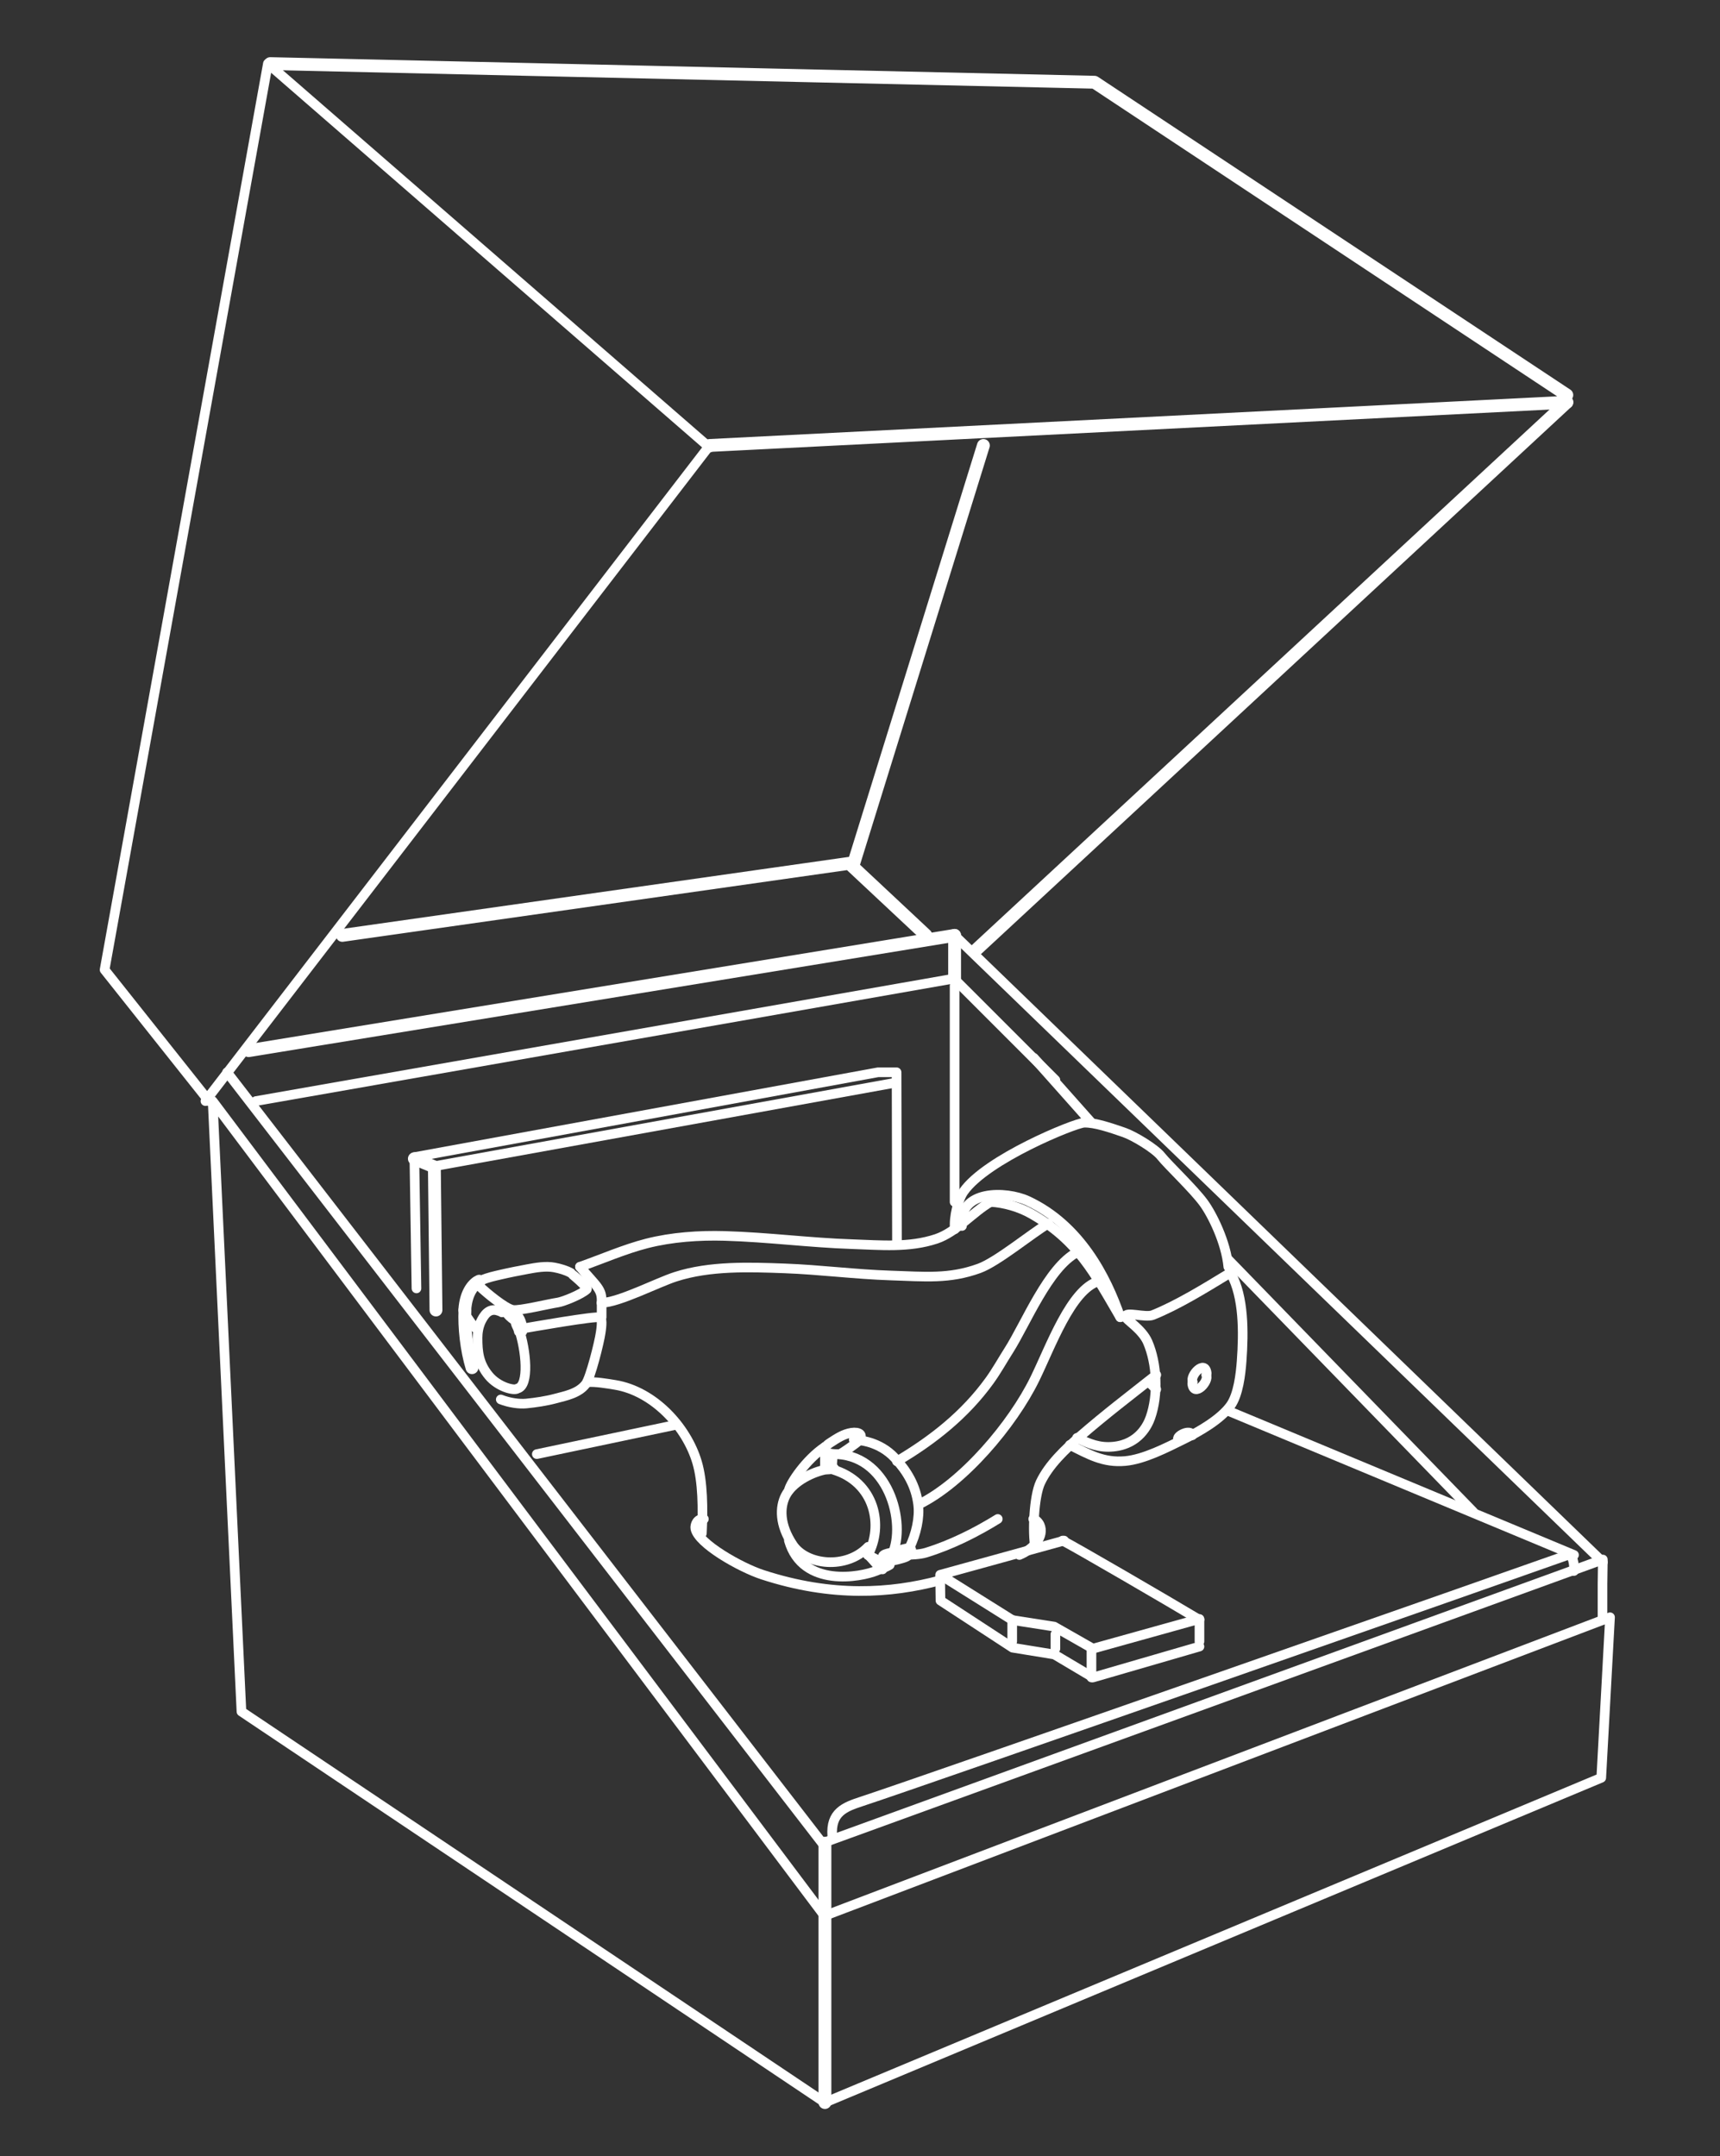 <svg width="296" height="371" viewBox="0 0 296 371" fill="none" xmlns="http://www.w3.org/2000/svg">
<rect x="0" y="0" width="296" height="371" fill="#333333" stroke="none"/>
<path d="M206.418 278.697V282.416" stroke="white" stroke-width="1.657" stroke-miterlimit="1.5" stroke-linecap="round" stroke-linejoin="round"/>
<path d="M197.739 237.793C197.72 237.775 198.6 238.671 198.978 239.033" stroke="white" stroke-width="1.657" stroke-miterlimit="1.5" stroke-linecap="round" stroke-linejoin="round"/>
<path d="M202.789 247.708C202.192 247.161 204.901 245.729 205.182 246.944" stroke="white" stroke-width="1.657" stroke-miterlimit="1.5" stroke-linecap="round" stroke-linejoin="round"/>
<path d="M205.269 237.79C204.672 236.696 207.382 233.831 207.663 236.262" stroke="white" stroke-width="1.657" stroke-miterlimit="1.5" stroke-linecap="round" stroke-linejoin="round"/>
<path d="M207.574 236.552C208.172 237.646 205.462 240.51 205.181 238.08" stroke="white" stroke-width="1.657" stroke-miterlimit="1.5" stroke-linecap="round" stroke-linejoin="round"/>
<path d="M211.375 216.717L253.521 260.103" stroke="white" stroke-width="1.657" stroke-miterlimit="1.5" stroke-linecap="round" stroke-linejoin="round"/>
<path d="M270.876 267.54L211.375 242.748" stroke="white" stroke-width="1.657" stroke-miterlimit="1.5" stroke-linecap="round" stroke-linejoin="round"/>
<path d="M167.996 163.417L269.643 69.207" stroke="white" stroke-width="2.21" stroke-miterlimit="1.5" stroke-linecap="round" stroke-linejoin="round"/>
<path d="M146.922 148.541L169.235 76.644" stroke="white" stroke-width="2.21" stroke-miterlimit="1.5" stroke-linecap="round" stroke-linejoin="round"/>
<path d="M44.035 189.444L164.167 168.371L181.631 185.831" stroke="white" stroke-width="1.657" stroke-miterlimit="1.5" stroke-linecap="round" stroke-linejoin="round"/>
<path d="M177.914 182.008L187.831 193.164" stroke="white" stroke-width="1.657" stroke-miterlimit="1.5" stroke-linecap="round" stroke-linejoin="round"/>
<path d="M164.274 160.936L42.793 180.769" stroke="white" stroke-width="2.21" stroke-miterlimit="1.5" stroke-linecap="round" stroke-linejoin="round"/>
<path d="M164.281 160.936V168.373" stroke="white" stroke-width="2.21" stroke-miterlimit="1.5" stroke-linecap="round" stroke-linejoin="round"/>
<path d="M164.281 169.613V206.801" stroke="white" stroke-width="1.657" stroke-miterlimit="1.5" stroke-linecap="round" stroke-linejoin="round"/>
<path d="M275.845 268.781L164.281 160.936" stroke="white" stroke-width="1.657" stroke-miterlimit="1.5" stroke-linecap="round" stroke-linejoin="round"/>
<path d="M159.318 160.885L146.127 148.541L58.91 160.937" stroke="white" stroke-width="2.21" stroke-miterlimit="1.5" stroke-linecap="round" stroke-linejoin="round"/>
<path d="M122.127 76.644L35.355 189.448" stroke="white" stroke-width="1.657" stroke-miterlimit="1.5" stroke-linecap="round" stroke-linejoin="round"/>
<path d="M35.959 189.446L18 166.852L46.104 10.943L122.126 77.008" stroke="white" stroke-width="1.657" stroke-miterlimit="1.5" stroke-linecap="round" stroke-linejoin="round"/>
<path d="M269.636 67.965L188.354 14.15L46.508 10.943" stroke="white" stroke-width="2.21" stroke-miterlimit="1.5" stroke-linecap="round" stroke-linejoin="round"/>
<path d="M269.645 69.207L122.133 76.645" stroke="white" stroke-width="2.21" stroke-miterlimit="1.5" stroke-linecap="round" stroke-linejoin="round"/>
<path d="M187.832 283.654V288.613" stroke="white" stroke-width="1.657" stroke-miterlimit="1.5" stroke-linecap="round" stroke-linejoin="round"/>
<path d="M181.629 281.178V283.657" stroke="white" stroke-width="1.657" stroke-miterlimit="1.5" stroke-linecap="round" stroke-linejoin="round"/>
<path d="M174.195 278.697V282.416" stroke="white" stroke-width="1.657" stroke-miterlimit="1.5" stroke-linecap="round" stroke-linejoin="round"/>
<path d="M170.469 206.799C172.837 206.931 175.452 207.693 177.476 208.847C185.473 213.406 188.297 218.944 192.782 226.632" stroke="white" stroke-width="1.657" stroke-miterlimit="1.5" stroke-linecap="round" stroke-linejoin="round"/>
<path d="M165.548 210.932C164.938 204.663 173.152 204.885 176.858 206.604C185.83 210.769 190.422 219.712 192.787 226.636" stroke="white" stroke-width="1.657" stroke-miterlimit="1.5" stroke-linecap="round" stroke-linejoin="round"/>
<path d="M164.317 211.492C164.101 209.364 164.892 206.368 165.822 205.03C169.711 199.433 184.966 193.232 186.555 193.17C188.41 193.098 191.194 194.062 193.482 194.853C195.099 195.412 198.753 197.59 199.808 198.926C201.005 200.439 205.36 204.53 207.138 206.957C208.593 208.942 210.983 213.702 211.386 217.958" stroke="white" stroke-width="1.657" stroke-miterlimit="1.5" stroke-linecap="round" stroke-linejoin="round"/>
<path d="M184.109 248.606C187.394 250.251 189.894 251.713 193.621 251.379C196.884 251.087 200.753 249.076 203.772 247.592C206.429 246.285 210.071 244.188 211.762 241.839C213.111 239.965 213.511 236.414 213.675 234.184C214.042 229.19 214.053 223.141 211.876 219.197" stroke="white" stroke-width="1.657" stroke-miterlimit="1.5" stroke-linecap="round" stroke-linejoin="round"/>
<path d="M141.965 248.945C141.965 250.188 141.965 251.422 141.965 252.664" stroke="white" stroke-width="1.657" stroke-miterlimit="1.5" stroke-linecap="round" stroke-linejoin="round"/>
<path d="M135.762 256.383C135.974 255.23 138.704 251.118 141.96 248.945" stroke="white" stroke-width="1.657" stroke-miterlimit="1.5" stroke-linecap="round" stroke-linejoin="round"/>
<path fill-rule="evenodd" clip-rule="evenodd" d="M144.557 250.188C144.039 250.181 142.155 250.258 141.983 249.518C141.842 248.909 142.536 248.453 142.895 248.22C144.048 247.471 145.176 246.714 146.543 246.508C147.797 246.319 148.771 246.81 147.71 247.96C147.378 248.319 145.159 249.87 144.557 250.188V250.188Z" stroke="white" stroke-width="1.657" stroke-miterlimit="1.5" stroke-linecap="round" stroke-linejoin="round"/>
<path d="M153.116 269.249C152.421 269.677 151.578 269.941 150.836 270.249C148.196 271.347 138.126 273.273 135.762 265.064" stroke="white" stroke-width="1.657" stroke-miterlimit="1.5" stroke-linecap="round" stroke-linejoin="round"/>
<path d="M149.398 267.541C150.206 267.972 150.989 268.409 151.878 268.781" stroke="white" stroke-width="1.657" stroke-miterlimit="1.5" stroke-linecap="round" stroke-linejoin="round"/>
<path d="M149.398 267.541C150.249 268.317 150.939 269.381 151.878 270.02" stroke="white" stroke-width="1.657" stroke-miterlimit="1.5" stroke-linecap="round" stroke-linejoin="round"/>
<path d="M143.316 250.188C143.275 250.857 143.114 252.775 143.27 252.821C150.66 254.992 152.092 262.599 149.341 267.542" stroke="white" stroke-width="1.657" stroke-miterlimit="1.5" stroke-linecap="round" stroke-linejoin="round"/>
<path d="M143.562 252.668C143.016 252.888 142.308 252.778 141.731 252.915C139.38 253.472 136.35 255.071 135.193 257.338C134.179 259.323 134.112 262.337 136.444 265.825C138.756 269.284 145.62 270.107 149.399 266.135" stroke="white" stroke-width="1.657" stroke-miterlimit="1.5" stroke-linecap="round" stroke-linejoin="round"/>
<path d="M143.203 250.191C152.872 249.944 156.101 262.064 153.491 267.542" stroke="white" stroke-width="1.657" stroke-miterlimit="1.5" stroke-linecap="round" stroke-linejoin="round"/>
<path d="M156.588 266.301C155.537 266.466 154.49 266.808 153.503 267.095C153.033 267.232 152.403 267.297 152.053 267.57C151.702 267.844 151.932 268.839 152.298 268.777C153.744 268.533 155.542 268.111 156.058 267.811C156.438 267.589 157.349 266.535 156.461 266.375" stroke="white" stroke-width="1.657" stroke-miterlimit="1.5" stroke-linecap="round" stroke-linejoin="round"/>
<path d="M155.594 267.542C156.721 267.514 158.28 267.47 159.33 267.149C163.731 265.804 168.048 263.608 171.709 261.344" stroke="white" stroke-width="1.657" stroke-miterlimit="1.5" stroke-linecap="round" stroke-linejoin="round"/>
<path d="M154.355 251.425C160.57 247.751 166.068 243.398 170.294 237.553C171.504 235.88 172.515 234.046 173.622 232.308C176.52 227.755 180.395 218.062 185.345 215.477" stroke="white" stroke-width="1.657" stroke-miterlimit="1.5" stroke-linecap="round" stroke-linejoin="round"/>
<path d="M146.922 247.707C147.705 247.761 151.318 247.921 154.054 250.909C156.094 253.138 157.6 255.602 158.011 258.867C158.294 261.105 157.661 263.948 156.517 266.301" stroke="white" stroke-width="1.657" stroke-miterlimit="1.5" stroke-linecap="round" stroke-linejoin="round"/>
<path d="M158.074 258.865C165.756 255.115 174.237 245.106 178.077 237.27C180.806 231.7 184.301 221.861 189.064 220.438" stroke="white" stroke-width="1.657" stroke-miterlimit="1.5" stroke-linecap="round" stroke-linejoin="round"/>
<path d="M103.535 224.155C106.459 224.121 113.106 220.683 116.248 219.671C122.162 217.765 128.934 218.004 135.036 218.231C141.113 218.456 147.167 219.254 153.276 219.453C159.193 219.646 163.373 220.098 168.511 218.231C171.618 217.102 177.531 212.211 180.39 210.52" stroke="white" stroke-width="1.657" stroke-miterlimit="1.5" stroke-linecap="round" stroke-linejoin="round"/>
<path d="M99.812 217.955C103.494 216.663 107.454 214.923 111.31 213.938C115.602 212.841 120.324 212.52 124.734 212.647C132.185 212.862 139.274 213.82 146.721 214.066C151.552 214.225 156.452 214.711 161.143 213.147C164.558 212.009 167.58 208.411 170.47 206.799" stroke="white" stroke-width="1.657" stroke-miterlimit="1.5" stroke-linecap="round" stroke-linejoin="round"/>
<path d="M175.426 267.542C177.909 266.499 179.797 264.304 178.931 262.372C178.724 261.909 178.234 261.412 177.813 261.344" stroke="white" stroke-width="1.657" stroke-miterlimit="1.5" stroke-linecap="round" stroke-linejoin="round"/>
<path d="M178.165 266.299C177.648 263.765 177.921 257.443 179.059 255.042C180.51 251.98 183.381 249.281 185.909 247.089C190.297 243.285 194.424 240.151 198.987 236.549" stroke="white" stroke-width="1.657" stroke-miterlimit="1.5" stroke-linecap="round" stroke-linejoin="round"/>
<path d="M121.131 261.354C119.965 261.221 119.554 262.384 119.666 263.001C120.131 265.571 127.411 269.693 131.237 270.94C143.226 274.848 153.25 274.174 161.795 271.904" stroke="white" stroke-width="1.657" stroke-miterlimit="1.5" stroke-linecap="round" stroke-linejoin="round"/>
<path d="M75.023 200.603L153.738 186.348" stroke="white" stroke-width="1.657" stroke-miterlimit="1.5" stroke-linecap="round" stroke-linejoin="round"/>
<path d="M71.669 221.676L71.309 199.089L151.114 184.488H154.294L154.362 213.884" stroke="white" stroke-width="1.657" stroke-miterlimit="1.5" stroke-linecap="round" stroke-linejoin="round"/>
<path d="M143.23 315.885C142.915 311.812 145.396 310.893 148.232 309.962C159.569 306.239 261.693 270.437 269.703 267.581C270.701 267.225 270.971 269.327 270.858 270.296" stroke="white" stroke-width="1.657" stroke-miterlimit="1.5" stroke-linecap="round" stroke-linejoin="round"/>
<path d="M275.781 278.698V272.465L275.838 268.324L141.514 317.126L39.074 184.488" stroke="white" stroke-width="1.657" stroke-miterlimit="1.5" stroke-linecap="round" stroke-linejoin="round"/>
<path fill-rule="evenodd" clip-rule="evenodd" d="M36.594 189.447L41.552 294.484L141.957 361.752L275.564 305.88L277.076 278.255L141.891 329.632L36.594 189.447V189.447Z" stroke="white" stroke-width="1.657" stroke-miterlimit="1.5" stroke-linecap="round" stroke-linejoin="round"/>
<path d="M211.379 219.197C207.44 221.591 202.658 224.551 198.389 226.259C197.096 226.777 193.576 225.547 193.687 226.554C193.742 227.058 196.542 228.668 197.513 230.916C199.11 234.613 199.37 239.961 197.975 243.904C197.546 245.115 196.044 248.448 191.637 248.899C189.212 249.147 187.442 248.417 185.348 247.389" stroke="white" stroke-width="1.657" stroke-miterlimit="1.5" stroke-linecap="round" stroke-linejoin="round"/>
<path d="M182.863 265.064C185.115 266.215 200.897 275.391 206.416 278.7" stroke="white" stroke-width="1.657" stroke-miterlimit="1.5" stroke-linecap="round" stroke-linejoin="round"/>
<path d="M183.125 265.064L161.793 270.952L174.218 278.738L181.42 279.861L188.082 283.658L206.419 278.551" stroke="white" stroke-width="1.657" stroke-miterlimit="1.5" stroke-linecap="round" stroke-linejoin="round"/>
<path d="M161.793 271.26L161.847 275.385L174.258 283.491L181.45 284.661L188.105 288.614L206.419 283.296" stroke="white" stroke-width="1.657" stroke-miterlimit="1.5" stroke-linecap="round" stroke-linejoin="round"/>
<path d="M141.965 317.125V361.751" stroke="white" stroke-width="2.21" stroke-miterlimit="1.5" stroke-linecap="round" stroke-linejoin="round"/>
<path d="M101.055 237.82C102.4 237.689 104.552 238.06 105.878 238.278C112.468 239.364 118.147 245.447 119.967 251.608C120.942 254.907 121.002 259.573 120.784 263.825" stroke="white" stroke-width="1.657" stroke-miterlimit="1.5" stroke-linecap="round" stroke-linejoin="round"/>
<path d="M92.383 250.185L115.935 245.227" stroke="white" stroke-width="1.657" stroke-miterlimit="1.5" stroke-linecap="round" stroke-linejoin="round"/>
<path d="M79.988 226.049C80.356 226.505 81.056 227.683 81.474 228.109C81.548 228.185 81.967 228.731 82.129 228.64C82.434 228.468 82.584 227.735 82.709 227.475C83.26 226.328 84.095 224.955 85.772 225.53C85.976 225.6 86.214 225.674 86.386 225.8C87.426 225.53 86.806 226.014 88.665 227.254C88.768 228.121 89.119 228.251 89.285 229.113M89.285 228.64C90.525 232.212 91.145 238.41 89.05 238.904C88.537 239.338 85.739 238.663 84.117 236.694C82.377 234.582 82.189 232.617 82.182 230.207C82.179 229.286 82.353 228.252 82.757 227.376" stroke="white" stroke-width="1.657" stroke-miterlimit="1.5" stroke-linecap="round" stroke-linejoin="round"/>
<path d="M82.468 220.438C81.704 220.76 80.184 222.128 79.988 225.396" stroke="white" stroke-width="2.21" stroke-miterlimit="1.5" stroke-linecap="round" stroke-linejoin="round"/>
<path d="M87.418 225.395C89.577 225.839 89.991 228.01 89.881 229.113" stroke="white" stroke-width="1.657" stroke-miterlimit="1.5" stroke-linecap="round" stroke-linejoin="round"/>
<path d="M98.247 219.019C97.433 218.557 96.331 218.247 95.408 218.071C93.916 217.787 92.227 218.09 90.762 218.362C89.25 218.644 87.699 218.947 86.2 219.296C85.064 219.561 84.049 219.765 82.966 220.231C82.718 220.337 81.972 220.8 82.955 221.713C83.55 222.264 86.924 225.165 88.292 225.377C89.43 225.554 94.384 224.34 95.999 224.1C96.933 223.962 100.083 222.7 100.986 221.826C101.359 221.465 96.097 217.337 100.083 220.578" stroke="white" stroke-width="1.657" stroke-miterlimit="1.5" stroke-linecap="round" stroke-linejoin="round"/>
<path d="M103.535 224.156C103.535 224.927 103.535 225.866 103.535 226.635" stroke="white" stroke-width="1.657" stroke-miterlimit="1.5" stroke-linecap="round" stroke-linejoin="round"/>
<path d="M89.441 228.668C91.055 228.393 102.672 226.329 103.285 226.676C103.75 226.939 103.432 228.871 103.379 229.249C103.14 230.989 101.587 237.107 100.816 238.118C99.584 239.734 97.408 240.139 95.592 240.626C94.023 241.048 92.159 241.328 90.546 241.484C89.392 241.596 87.683 241.376 86.18 240.784" stroke="white" stroke-width="1.657" stroke-miterlimit="1.5" stroke-linecap="round" stroke-linejoin="round"/>
<path d="M81.228 235.311C80.279 232.197 79.869 228.31 80.018 225.395" stroke="white" stroke-width="2.21" stroke-miterlimit="1.5" stroke-linecap="round" stroke-linejoin="round"/>
<path d="M99.812 217.957C102.789 221.475 103.665 221.802 103.515 224.155" stroke="white" stroke-width="1.657" stroke-miterlimit="1.5" stroke-linecap="round" stroke-linejoin="round"/>
<path d="M75.027 225.395L74.752 200.77L71.309 199.363" stroke="white" stroke-width="2.21" stroke-miterlimit="1.5" stroke-linecap="round" stroke-linejoin="round"/>
</svg>
